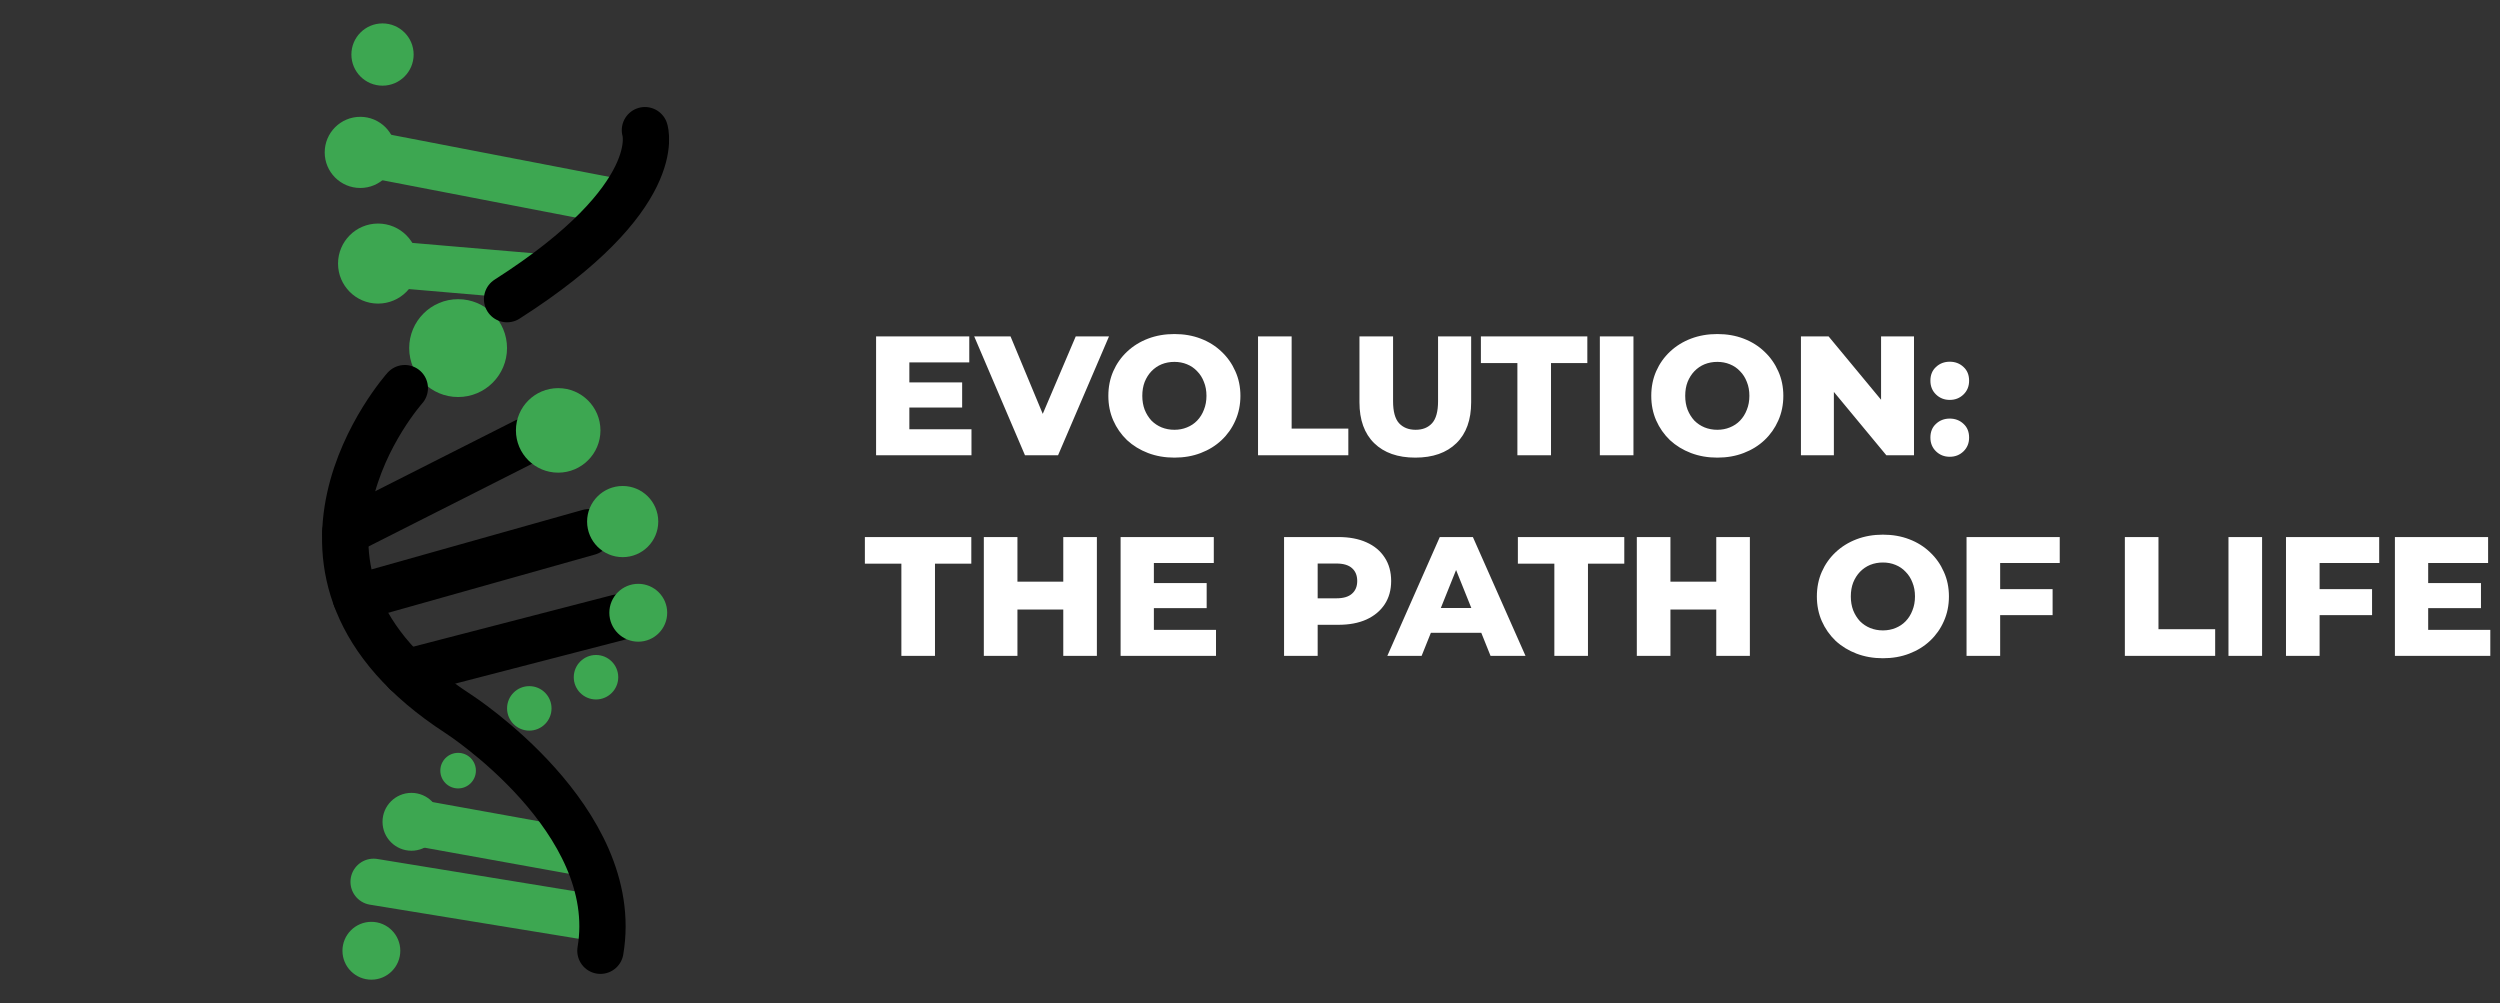 <svg width="162" height="65" viewBox="0 0 162 65" fill="none" xmlns="http://www.w3.org/2000/svg">
<rect x="0" y="0" width="162" height="65" fill="#333333" stroke="none"/>
<path d="M26.305 43.576L40.062 40.012" stroke="black" stroke-width="3" stroke-miterlimit="10" stroke-linecap="round"/>
<path d="M22.38 34.489L34.01 28.609" stroke="black" stroke-width="3" stroke-miterlimit="10" stroke-linecap="round"/>
<path d="M23.058 38.742L38.151 34.489" stroke="black" stroke-width="3" stroke-miterlimit="10" stroke-linecap="round"/>
<path d="M24.787 5.551C25.901 5.551 26.804 4.648 26.804 3.534C26.804 2.42 25.901 1.517 24.787 1.517C23.673 1.517 22.77 2.42 22.77 3.534C22.77 4.648 23.673 5.551 24.787 5.551Z" fill="#3DA751"/>
<path d="M23.346 12.181C24.619 12.181 25.651 11.149 25.651 9.876C25.651 8.602 24.619 7.57 23.346 7.57C22.073 7.57 21.041 8.602 21.041 9.876C21.041 11.149 22.073 12.181 23.346 12.181Z" fill="#3DA751"/>
<path d="M23.346 9.876L39.773 13.046" stroke="#3DA751" stroke-width="3" stroke-miterlimit="10" stroke-linecap="round"/>
<path d="M24.498 19.673C25.931 19.673 27.092 18.512 27.092 17.08C27.092 15.648 25.931 14.486 24.498 14.486C23.066 14.486 21.905 15.648 21.905 17.08C21.905 18.512 23.066 19.673 24.498 19.673Z" fill="#3DA751"/>
<path d="M29.686 25.727C31.436 25.727 32.855 24.308 32.855 22.557C32.855 20.806 31.436 19.387 29.686 19.387C27.935 19.387 26.516 20.806 26.516 22.557C26.516 24.308 27.935 25.727 29.686 25.727Z" fill="#3DA751"/>
<path d="M36.17 30.628C37.683 30.628 38.909 29.402 38.909 27.889C38.909 26.377 37.683 25.151 36.17 25.151C34.658 25.151 33.432 26.377 33.432 27.889C33.432 29.402 34.658 30.628 36.17 30.628Z" fill="#3DA751"/>
<path d="M40.35 36.103C41.623 36.103 42.655 35.071 42.655 33.798C42.655 32.525 41.623 31.492 40.35 31.492C39.077 31.492 38.044 32.525 38.044 33.798C38.044 35.071 39.077 36.103 40.35 36.103Z" fill="#3DA751"/>
<path d="M41.359 41.581C42.395 41.581 43.234 40.741 43.234 39.706C43.234 38.671 42.395 37.832 41.359 37.832C40.324 37.832 39.485 38.671 39.485 39.706C39.485 40.741 40.324 41.581 41.359 41.581Z" fill="#3DA751"/>
<path d="M38.621 45.325C39.417 45.325 40.062 44.679 40.062 43.884C40.062 43.088 39.417 42.443 38.621 42.443C37.825 42.443 37.18 43.088 37.18 43.884C37.18 44.679 37.825 45.325 38.621 45.325Z" fill="#3DA751"/>
<path d="M34.298 47.344C35.094 47.344 35.739 46.699 35.739 45.903C35.739 45.107 35.094 44.462 34.298 44.462C33.503 44.462 32.858 45.107 32.858 45.903C32.858 46.699 33.503 47.344 34.298 47.344Z" fill="#3DA751"/>
<path d="M29.686 51.09C30.322 51.09 30.838 50.574 30.838 49.937C30.838 49.301 30.322 48.785 29.686 48.785C29.049 48.785 28.533 49.301 28.533 49.937C28.533 50.574 29.049 51.09 29.686 51.09Z" fill="#3DA751"/>
<path d="M26.661 55.127C27.696 55.127 28.535 54.287 28.535 53.252C28.535 52.217 27.696 51.378 26.661 51.378C25.626 51.378 24.787 52.217 24.787 53.252C24.787 54.287 25.626 55.127 26.661 55.127Z" fill="#3DA751"/>
<path d="M24.21 58.294C24.847 58.294 25.363 57.778 25.363 57.142C25.363 56.505 24.847 55.989 24.21 55.989C23.574 55.989 23.058 56.505 23.058 57.142C23.058 57.778 23.574 58.294 24.21 58.294Z" fill="#3DA751"/>
<path d="M24.065 63.483C25.1 63.483 25.939 62.644 25.939 61.609C25.939 60.574 25.1 59.735 24.065 59.735C23.03 59.735 22.191 60.574 22.191 61.609C22.191 62.644 23.03 63.483 24.065 63.483Z" fill="#3DA751"/>
<path d="M26.661 53.252L37.031 55.124" stroke="#3DA751" stroke-width="3" stroke-miterlimit="10" stroke-linecap="round"/>
<path d="M24.21 57.142L38.333 59.449" stroke="#3DA751" stroke-width="3" stroke-miterlimit="10" stroke-linecap="round"/>
<path d="M24.787 17.08L34.875 17.944" stroke="#3DA751" stroke-width="3" stroke-miterlimit="10" stroke-linecap="round"/>
<path d="M41.791 8.435C41.791 8.435 43.231 12.768 32.858 19.385" stroke="black" stroke-width="3" stroke-miterlimit="10" stroke-linecap="round"/>
<path d="M26.232 25.151C26.232 25.151 15.563 37.08 29.683 46.248C29.683 46.248 40.348 53.107 38.907 61.609" stroke="black" stroke-width="3" stroke-miterlimit="10" stroke-linecap="round"/>
<path d="M58.772 24.781H62.347V26.409H58.772V24.781ZM58.926 27.817H62.952V29.5H56.77V21.8H62.809V23.483H58.926V27.817ZM66.418 29.5L63.129 21.8H65.483L68.255 28.466H66.869L69.707 21.8H71.863L68.563 29.5H66.418ZM76.1 29.654C75.484 29.654 74.916 29.555 74.395 29.357C73.875 29.159 73.42 28.88 73.031 28.521C72.65 28.154 72.353 27.729 72.14 27.245C71.928 26.761 71.821 26.229 71.821 25.65C71.821 25.071 71.928 24.539 72.14 24.055C72.353 23.571 72.65 23.149 73.031 22.79C73.42 22.423 73.875 22.141 74.395 21.943C74.916 21.745 75.484 21.646 76.1 21.646C76.724 21.646 77.292 21.745 77.805 21.943C78.326 22.141 78.777 22.423 79.158 22.79C79.54 23.149 79.837 23.571 80.049 24.055C80.269 24.539 80.379 25.071 80.379 25.65C80.379 26.229 80.269 26.765 80.049 27.256C79.837 27.74 79.54 28.162 79.158 28.521C78.777 28.88 78.326 29.159 77.805 29.357C77.292 29.555 76.724 29.654 76.1 29.654ZM76.1 27.85C76.394 27.85 76.665 27.799 76.914 27.696C77.171 27.593 77.391 27.447 77.574 27.256C77.765 27.058 77.912 26.823 78.014 26.552C78.124 26.281 78.179 25.98 78.179 25.65C78.179 25.313 78.124 25.012 78.014 24.748C77.912 24.477 77.765 24.246 77.574 24.055C77.391 23.857 77.171 23.707 76.914 23.604C76.665 23.501 76.394 23.45 76.1 23.45C75.807 23.45 75.532 23.501 75.275 23.604C75.026 23.707 74.806 23.857 74.615 24.055C74.432 24.246 74.285 24.477 74.175 24.748C74.073 25.012 74.021 25.313 74.021 25.65C74.021 25.98 74.073 26.281 74.175 26.552C74.285 26.823 74.432 27.058 74.615 27.256C74.806 27.447 75.026 27.593 75.275 27.696C75.532 27.799 75.807 27.85 76.1 27.85ZM81.52 29.5V21.8H83.698V27.773H87.372V29.5H81.52ZM91.712 29.654C90.575 29.654 89.688 29.342 89.05 28.719C88.412 28.096 88.093 27.212 88.093 26.068V21.8H90.271V26.002C90.271 26.662 90.399 27.135 90.656 27.421C90.92 27.707 91.279 27.85 91.734 27.85C92.188 27.85 92.544 27.707 92.801 27.421C93.057 27.135 93.186 26.662 93.186 26.002V21.8H95.331V26.068C95.331 27.212 95.012 28.096 94.374 28.719C93.736 29.342 92.848 29.654 91.712 29.654ZM98.327 29.5V23.527H95.962V21.8H102.859V23.527H100.505V29.5H98.327ZM103.67 29.5V21.8H105.848V29.5H103.67ZM111.281 29.654C110.665 29.654 110.097 29.555 109.576 29.357C109.055 29.159 108.601 28.88 108.212 28.521C107.831 28.154 107.534 27.729 107.321 27.245C107.108 26.761 107.002 26.229 107.002 25.65C107.002 25.071 107.108 24.539 107.321 24.055C107.534 23.571 107.831 23.149 108.212 22.79C108.601 22.423 109.055 22.141 109.576 21.943C110.097 21.745 110.665 21.646 111.281 21.646C111.904 21.646 112.473 21.745 112.986 21.943C113.507 22.141 113.958 22.423 114.339 22.79C114.72 23.149 115.017 23.571 115.23 24.055C115.45 24.539 115.56 25.071 115.56 25.65C115.56 26.229 115.45 26.765 115.23 27.256C115.017 27.74 114.72 28.162 114.339 28.521C113.958 28.88 113.507 29.159 112.986 29.357C112.473 29.555 111.904 29.654 111.281 29.654ZM111.281 27.85C111.574 27.85 111.846 27.799 112.095 27.696C112.352 27.593 112.572 27.447 112.755 27.256C112.946 27.058 113.092 26.823 113.195 26.552C113.305 26.281 113.36 25.98 113.36 25.65C113.36 25.313 113.305 25.012 113.195 24.748C113.092 24.477 112.946 24.246 112.755 24.055C112.572 23.857 112.352 23.707 112.095 23.604C111.846 23.501 111.574 23.45 111.281 23.45C110.988 23.45 110.713 23.501 110.456 23.604C110.207 23.707 109.987 23.857 109.796 24.055C109.613 24.246 109.466 24.477 109.356 24.748C109.253 25.012 109.202 25.313 109.202 25.65C109.202 25.98 109.253 26.281 109.356 26.552C109.466 26.823 109.613 27.058 109.796 27.256C109.987 27.447 110.207 27.593 110.456 27.696C110.713 27.799 110.988 27.85 111.281 27.85ZM116.701 29.5V21.8H118.494L122.74 26.926H121.893V21.8H124.027V29.5H122.234L117.988 24.374H118.835V29.5H116.701ZM126.344 25.914C125.992 25.914 125.695 25.797 125.453 25.562C125.211 25.327 125.09 25.03 125.09 24.671C125.09 24.297 125.211 24 125.453 23.78C125.695 23.553 125.992 23.439 126.344 23.439C126.696 23.439 126.993 23.553 127.235 23.78C127.477 24 127.598 24.297 127.598 24.671C127.598 25.03 127.477 25.327 127.235 25.562C126.993 25.797 126.696 25.914 126.344 25.914ZM126.344 29.599C125.992 29.599 125.695 29.482 125.453 29.247C125.211 29.012 125.09 28.715 125.09 28.356C125.09 27.982 125.211 27.685 125.453 27.465C125.695 27.238 125.992 27.124 126.344 27.124C126.696 27.124 126.993 27.238 127.235 27.465C127.477 27.685 127.598 27.982 127.598 28.356C127.598 28.715 127.477 29.012 127.235 29.247C126.993 29.482 126.696 29.599 126.344 29.599ZM58.409 42.5V36.527H56.044V34.8H62.941V36.527H60.587V42.5H58.409ZM68.9 34.8H71.078V42.5H68.9V34.8ZM65.93 42.5H63.752V34.8H65.93V42.5ZM69.054 39.497H65.776V37.693H69.054V39.497ZM74.617 37.781H78.192V39.409H74.617V37.781ZM74.771 40.817H78.797V42.5H72.615V34.8H78.654V36.483H74.771V40.817ZM83.207 42.5V34.8H86.727C87.43 34.8 88.035 34.914 88.541 35.141C89.055 35.368 89.451 35.698 89.73 36.131C90.008 36.556 90.147 37.062 90.147 37.649C90.147 38.228 90.008 38.731 89.73 39.156C89.451 39.581 89.055 39.911 88.541 40.146C88.035 40.373 87.43 40.487 86.727 40.487H84.416L85.385 39.541V42.5H83.207ZM85.385 39.772L84.416 38.771H86.594C87.049 38.771 87.386 38.672 87.606 38.474C87.834 38.276 87.948 38.001 87.948 37.649C87.948 37.29 87.834 37.011 87.606 36.813C87.386 36.615 87.049 36.516 86.594 36.516H84.416L85.385 35.515V39.772ZM89.899 42.5L93.298 34.8H95.443L98.853 42.5H96.587L93.925 35.867H94.783L92.121 42.5H89.899ZM91.758 41.004L92.319 39.398H96.081L96.642 41.004H91.758ZM100.722 42.5V36.527H98.358V34.8H105.254V36.527H102.9V42.5H100.722ZM111.214 34.8H113.392V42.5H111.214V34.8ZM108.244 42.5H106.066V34.8H108.244V42.5ZM111.368 39.497H108.09V37.693H111.368V39.497ZM122.012 42.654C121.396 42.654 120.828 42.555 120.307 42.357C119.787 42.159 119.332 41.88 118.943 41.521C118.562 41.154 118.265 40.729 118.052 40.245C117.84 39.761 117.733 39.229 117.733 38.65C117.733 38.071 117.84 37.539 118.052 37.055C118.265 36.571 118.562 36.149 118.943 35.79C119.332 35.423 119.787 35.141 120.307 34.943C120.828 34.745 121.396 34.646 122.012 34.646C122.636 34.646 123.204 34.745 123.717 34.943C124.238 35.141 124.689 35.423 125.07 35.79C125.452 36.149 125.749 36.571 125.961 37.055C126.181 37.539 126.291 38.071 126.291 38.65C126.291 39.229 126.181 39.765 125.961 40.256C125.749 40.74 125.452 41.162 125.07 41.521C124.689 41.88 124.238 42.159 123.717 42.357C123.204 42.555 122.636 42.654 122.012 42.654ZM122.012 40.85C122.306 40.85 122.577 40.799 122.826 40.696C123.083 40.593 123.303 40.447 123.486 40.256C123.677 40.058 123.824 39.823 123.926 39.552C124.036 39.281 124.091 38.98 124.091 38.65C124.091 38.313 124.036 38.012 123.926 37.748C123.824 37.477 123.677 37.246 123.486 37.055C123.303 36.857 123.083 36.707 122.826 36.604C122.577 36.501 122.306 36.45 122.012 36.45C121.719 36.45 121.444 36.501 121.187 36.604C120.938 36.707 120.718 36.857 120.527 37.055C120.344 37.246 120.197 37.477 120.087 37.748C119.985 38.012 119.933 38.313 119.933 38.65C119.933 38.98 119.985 39.281 120.087 39.552C120.197 39.823 120.344 40.058 120.527 40.256C120.718 40.447 120.938 40.593 121.187 40.696C121.444 40.799 121.719 40.85 122.012 40.85ZM129.456 38.177H133.009V39.86H129.456V38.177ZM129.61 42.5H127.432V34.8H133.471V36.483H129.61V42.5ZM137.691 42.5V34.8H139.869V40.773H143.543V42.5H137.691ZM144.405 42.5V34.8H146.583V42.5H144.405ZM150.156 38.177H153.709V39.86H150.156V38.177ZM150.31 42.5H148.132V34.8H154.171V36.483H150.31V42.5ZM157.192 37.781H160.767V39.409H157.192V37.781ZM157.346 40.817H161.372V42.5H155.19V34.8H161.229V36.483H157.346V40.817Z" fill="white"/>
</svg>

